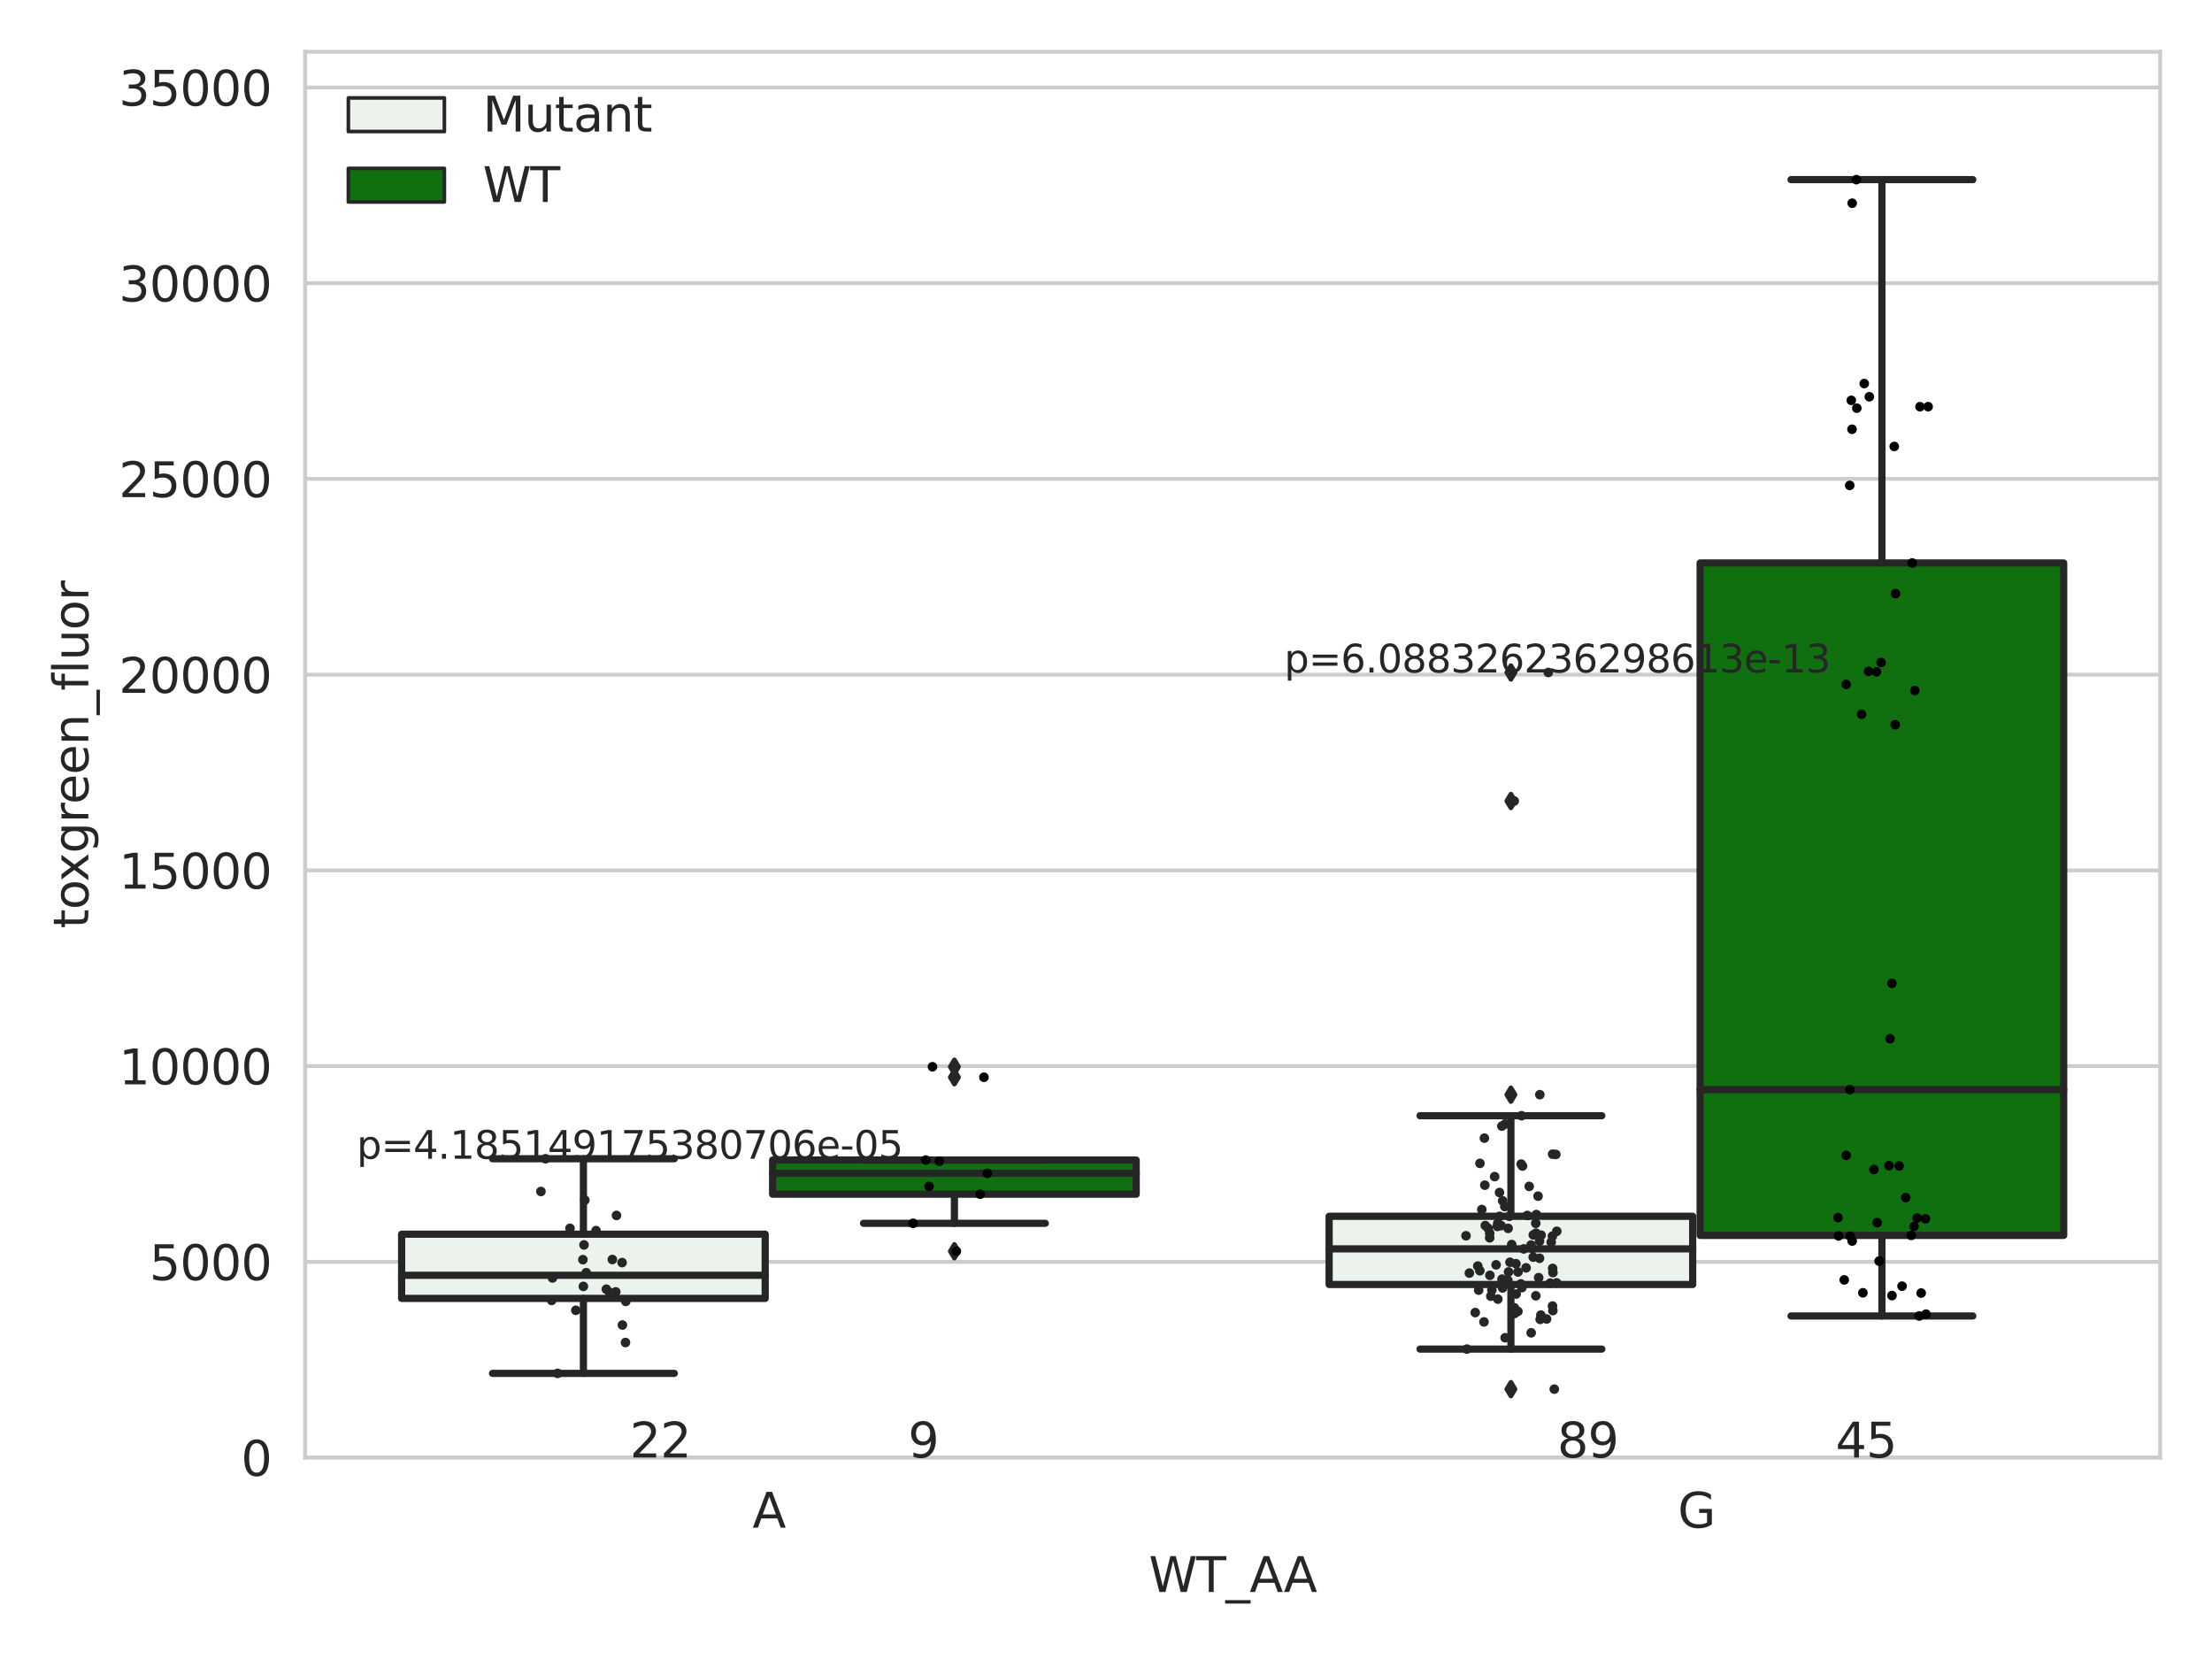 <?xml version="1.0" encoding="utf-8" standalone="no"?>
<!DOCTYPE svg PUBLIC "-//W3C//DTD SVG 1.1//EN"
  "http://www.w3.org/Graphics/SVG/1.1/DTD/svg11.dtd">
<svg xmlns:xlink="http://www.w3.org/1999/xlink" width="460.8pt" height="345.6pt" viewBox="0 0 460.8 345.6" xmlns="http://www.w3.org/2000/svg" version="1.1">
 <defs>
  <style type="text/css">*{stroke-linejoin: round; stroke-linecap: butt}</style>
 </defs>
 <g id="figure_1">
  <g id="patch_1">
   <path d="M 0 345.6 
L 460.8 345.6 
L 460.8 0 
L 0 0 
z
" style="fill: #ffffff"/>
  </g>
  <g id="axes_1">
   <g id="patch_2">
    <path d="M 63.571 303.64 
L 450 303.64 
L 450 10.8 
L 63.571 10.8 
z
" style="fill: #ffffff"/>
   </g>
   <g id="matplotlib.axis_1">
    <g id="xtick_1">
     <g id="text_1">
      <!-- A -->
      <g style="fill: #262626" transform="translate(156.758 318.238)scale(0.1 -0.1)">
       <defs>
        <path id="DejaVuSans-41" d="M 2188 4044 
L 1331 1722 
L 3047 1722 
L 2188 4044 
z
M 1831 4666 
L 2547 4666 
L 4325 0 
L 3669 0 
L 3244 1197 
L 1141 1197 
L 716 0 
L 50 0 
L 1831 4666 
z
" transform="scale(0.016)"/>
       </defs>
       <use xlink:href="#DejaVuSans-41"/>
      </g>
     </g>
    </g>
    <g id="xtick_2">
     <g id="text_2">
      <!-- G -->
      <g style="fill: #262626" transform="translate(349.519 318.238)scale(0.1 -0.1)">
       <defs>
        <path id="DejaVuSans-47" d="M 3809 666 
L 3809 1919 
L 2778 1919 
L 2778 2438 
L 4434 2438 
L 4434 434 
Q 4069 175 3628 42 
Q 3188 -91 2688 -91 
Q 1594 -91 976 548 
Q 359 1188 359 2328 
Q 359 3472 976 4111 
Q 1594 4750 2688 4750 
Q 3144 4750 3555 4637 
Q 3966 4525 4313 4306 
L 4313 3634 
Q 3963 3931 3569 4081 
Q 3175 4231 2741 4231 
Q 1884 4231 1454 3753 
Q 1025 3275 1025 2328 
Q 1025 1384 1454 906 
Q 1884 428 2741 428 
Q 3075 428 3337 486 
Q 3600 544 3809 666 
z
" transform="scale(0.016)"/>
       </defs>
       <use xlink:href="#DejaVuSans-47"/>
      </g>
     </g>
    </g>
    <g id="text_3">
     <!-- WT_AA -->
     <g style="fill: #262626" transform="translate(239.31 331.638)scale(0.1 -0.1)">
      <defs>
       <path id="DejaVuSans-57" d="M 213 4666 
L 850 4666 
L 1831 722 
L 2809 4666 
L 3519 4666 
L 4500 722 
L 5478 4666 
L 6119 4666 
L 4947 0 
L 4153 0 
L 3169 4050 
L 2175 0 
L 1381 0 
L 213 4666 
z
" transform="scale(0.016)"/>
       <path id="DejaVuSans-54" d="M -19 4666 
L 3928 4666 
L 3928 4134 
L 2272 4134 
L 2272 0 
L 1638 0 
L 1638 4134 
L -19 4134 
L -19 4666 
z
" transform="scale(0.016)"/>
       <path id="DejaVuSans-5f" d="M 3263 -1063 
L 3263 -1509 
L -63 -1509 
L -63 -1063 
L 3263 -1063 
z
" transform="scale(0.016)"/>
      </defs>
      <use xlink:href="#DejaVuSans-57"/>
      <use xlink:href="#DejaVuSans-54" x="98.877"/>
      <use xlink:href="#DejaVuSans-5f" x="159.961"/>
      <use xlink:href="#DejaVuSans-41" x="209.961"/>
      <use xlink:href="#DejaVuSans-41" x="281.119"/>
     </g>
    </g>
   </g>
   <g id="matplotlib.axis_2">
    <g id="ytick_1">
     <g id="line2d_1">
      <path d="M 63.571 303.64 
L 450 303.64 
" clip-path="url(#p45ad3483d6)" style="fill: none; stroke: #cccccc; stroke-width: 0.8; stroke-linecap: round"/>
     </g>
     <g id="text_4">
      <!-- 0 -->
      <g style="fill: #262626" transform="translate(50.209 307.439)scale(0.1 -0.1)">
       <defs>
        <path id="DejaVuSans-30" d="M 2034 4250 
Q 1547 4250 1301 3770 
Q 1056 3291 1056 2328 
Q 1056 1369 1301 889 
Q 1547 409 2034 409 
Q 2525 409 2770 889 
Q 3016 1369 3016 2328 
Q 3016 3291 2770 3770 
Q 2525 4250 2034 4250 
z
M 2034 4750 
Q 2819 4750 3233 4129 
Q 3647 3509 3647 2328 
Q 3647 1150 3233 529 
Q 2819 -91 2034 -91 
Q 1250 -91 836 529 
Q 422 1150 422 2328 
Q 422 3509 836 4129 
Q 1250 4750 2034 4750 
z
" transform="scale(0.016)"/>
       </defs>
       <use xlink:href="#DejaVuSans-30"/>
      </g>
     </g>
    </g>
    <g id="ytick_2">
     <g id="line2d_2">
      <path d="M 63.571 262.865 
L 450 262.865 
" clip-path="url(#p45ad3483d6)" style="fill: none; stroke: #cccccc; stroke-width: 0.8; stroke-linecap: round"/>
     </g>
     <g id="text_5">
      <!-- 5000 -->
      <g style="fill: #262626" transform="translate(31.121 266.664)scale(0.1 -0.1)">
       <defs>
        <path id="DejaVuSans-35" d="M 691 4666 
L 3169 4666 
L 3169 4134 
L 1269 4134 
L 1269 2991 
Q 1406 3038 1543 3061 
Q 1681 3084 1819 3084 
Q 2600 3084 3056 2656 
Q 3513 2228 3513 1497 
Q 3513 744 3044 326 
Q 2575 -91 1722 -91 
Q 1428 -91 1123 -41 
Q 819 9 494 109 
L 494 744 
Q 775 591 1075 516 
Q 1375 441 1709 441 
Q 2250 441 2565 725 
Q 2881 1009 2881 1497 
Q 2881 1984 2565 2268 
Q 2250 2553 1709 2553 
Q 1456 2553 1204 2497 
Q 953 2441 691 2322 
L 691 4666 
z
" transform="scale(0.016)"/>
       </defs>
       <use xlink:href="#DejaVuSans-35"/>
       <use xlink:href="#DejaVuSans-30" x="63.623"/>
       <use xlink:href="#DejaVuSans-30" x="127.246"/>
       <use xlink:href="#DejaVuSans-30" x="190.869"/>
      </g>
     </g>
    </g>
    <g id="ytick_3">
     <g id="line2d_3">
      <path d="M 63.571 222.09 
L 450 222.09 
" clip-path="url(#p45ad3483d6)" style="fill: none; stroke: #cccccc; stroke-width: 0.8; stroke-linecap: round"/>
     </g>
     <g id="text_6">
      <!-- 10000 -->
      <g style="fill: #262626" transform="translate(24.759 225.889)scale(0.1 -0.1)">
       <defs>
        <path id="DejaVuSans-31" d="M 794 531 
L 1825 531 
L 1825 4091 
L 703 3866 
L 703 4441 
L 1819 4666 
L 2450 4666 
L 2450 531 
L 3481 531 
L 3481 0 
L 794 0 
L 794 531 
z
" transform="scale(0.016)"/>
       </defs>
       <use xlink:href="#DejaVuSans-31"/>
       <use xlink:href="#DejaVuSans-30" x="63.623"/>
       <use xlink:href="#DejaVuSans-30" x="127.246"/>
       <use xlink:href="#DejaVuSans-30" x="190.869"/>
       <use xlink:href="#DejaVuSans-30" x="254.492"/>
      </g>
     </g>
    </g>
    <g id="ytick_4">
     <g id="line2d_4">
      <path d="M 63.571 181.315 
L 450 181.315 
" clip-path="url(#p45ad3483d6)" style="fill: none; stroke: #cccccc; stroke-width: 0.8; stroke-linecap: round"/>
     </g>
     <g id="text_7">
      <!-- 15000 -->
      <g style="fill: #262626" transform="translate(24.759 185.114)scale(0.1 -0.1)">
       <use xlink:href="#DejaVuSans-31"/>
       <use xlink:href="#DejaVuSans-35" x="63.623"/>
       <use xlink:href="#DejaVuSans-30" x="127.246"/>
       <use xlink:href="#DejaVuSans-30" x="190.869"/>
       <use xlink:href="#DejaVuSans-30" x="254.492"/>
      </g>
     </g>
    </g>
    <g id="ytick_5">
     <g id="line2d_5">
      <path d="M 63.571 140.539 
L 450 140.539 
" clip-path="url(#p45ad3483d6)" style="fill: none; stroke: #cccccc; stroke-width: 0.8; stroke-linecap: round"/>
     </g>
     <g id="text_8">
      <!-- 20000 -->
      <g style="fill: #262626" transform="translate(24.759 144.339)scale(0.1 -0.1)">
       <defs>
        <path id="DejaVuSans-32" d="M 1228 531 
L 3431 531 
L 3431 0 
L 469 0 
L 469 531 
Q 828 903 1448 1529 
Q 2069 2156 2228 2338 
Q 2531 2678 2651 2914 
Q 2772 3150 2772 3378 
Q 2772 3750 2511 3984 
Q 2250 4219 1831 4219 
Q 1534 4219 1204 4116 
Q 875 4013 500 3803 
L 500 4441 
Q 881 4594 1212 4672 
Q 1544 4750 1819 4750 
Q 2544 4750 2975 4387 
Q 3406 4025 3406 3419 
Q 3406 3131 3298 2873 
Q 3191 2616 2906 2266 
Q 2828 2175 2409 1742 
Q 1991 1309 1228 531 
z
" transform="scale(0.016)"/>
       </defs>
       <use xlink:href="#DejaVuSans-32"/>
       <use xlink:href="#DejaVuSans-30" x="63.623"/>
       <use xlink:href="#DejaVuSans-30" x="127.246"/>
       <use xlink:href="#DejaVuSans-30" x="190.869"/>
       <use xlink:href="#DejaVuSans-30" x="254.492"/>
      </g>
     </g>
    </g>
    <g id="ytick_6">
     <g id="line2d_6">
      <path d="M 63.571 99.764 
L 450 99.764 
" clip-path="url(#p45ad3483d6)" style="fill: none; stroke: #cccccc; stroke-width: 0.8; stroke-linecap: round"/>
     </g>
     <g id="text_9">
      <!-- 25000 -->
      <g style="fill: #262626" transform="translate(24.759 103.564)scale(0.1 -0.1)">
       <use xlink:href="#DejaVuSans-32"/>
       <use xlink:href="#DejaVuSans-35" x="63.623"/>
       <use xlink:href="#DejaVuSans-30" x="127.246"/>
       <use xlink:href="#DejaVuSans-30" x="190.869"/>
       <use xlink:href="#DejaVuSans-30" x="254.492"/>
      </g>
     </g>
    </g>
    <g id="ytick_7">
     <g id="line2d_7">
      <path d="M 63.571 58.989 
L 450 58.989 
" clip-path="url(#p45ad3483d6)" style="fill: none; stroke: #cccccc; stroke-width: 0.8; stroke-linecap: round"/>
     </g>
     <g id="text_10">
      <!-- 30000 -->
      <g style="fill: #262626" transform="translate(24.759 62.788)scale(0.1 -0.1)">
       <defs>
        <path id="DejaVuSans-33" d="M 2597 2516 
Q 3050 2419 3304 2112 
Q 3559 1806 3559 1356 
Q 3559 666 3084 287 
Q 2609 -91 1734 -91 
Q 1441 -91 1130 -33 
Q 819 25 488 141 
L 488 750 
Q 750 597 1062 519 
Q 1375 441 1716 441 
Q 2309 441 2620 675 
Q 2931 909 2931 1356 
Q 2931 1769 2642 2001 
Q 2353 2234 1838 2234 
L 1294 2234 
L 1294 2753 
L 1863 2753 
Q 2328 2753 2575 2939 
Q 2822 3125 2822 3475 
Q 2822 3834 2567 4026 
Q 2313 4219 1838 4219 
Q 1578 4219 1281 4162 
Q 984 4106 628 3988 
L 628 4550 
Q 988 4650 1302 4700 
Q 1616 4750 1894 4750 
Q 2613 4750 3031 4423 
Q 3450 4097 3450 3541 
Q 3450 3153 3228 2886 
Q 3006 2619 2597 2516 
z
" transform="scale(0.016)"/>
       </defs>
       <use xlink:href="#DejaVuSans-33"/>
       <use xlink:href="#DejaVuSans-30" x="63.623"/>
       <use xlink:href="#DejaVuSans-30" x="127.246"/>
       <use xlink:href="#DejaVuSans-30" x="190.869"/>
       <use xlink:href="#DejaVuSans-30" x="254.492"/>
      </g>
     </g>
    </g>
    <g id="ytick_8">
     <g id="line2d_8">
      <path d="M 63.571 18.214 
L 450 18.214 
" clip-path="url(#p45ad3483d6)" style="fill: none; stroke: #cccccc; stroke-width: 0.8; stroke-linecap: round"/>
     </g>
     <g id="text_11">
      <!-- 35000 -->
      <g style="fill: #262626" transform="translate(24.759 22.013)scale(0.1 -0.1)">
       <use xlink:href="#DejaVuSans-33"/>
       <use xlink:href="#DejaVuSans-35" x="63.623"/>
       <use xlink:href="#DejaVuSans-30" x="127.246"/>
       <use xlink:href="#DejaVuSans-30" x="190.869"/>
       <use xlink:href="#DejaVuSans-30" x="254.492"/>
      </g>
     </g>
    </g>
    <g id="text_12">
     <!-- toxgreen_fluor -->
     <g style="fill: #262626" transform="translate(18.401 193.415)rotate(-90)scale(0.1 -0.1)">
      <defs>
       <path id="DejaVuSans-74" d="M 1172 4494 
L 1172 3500 
L 2356 3500 
L 2356 3053 
L 1172 3053 
L 1172 1153 
Q 1172 725 1289 603 
Q 1406 481 1766 481 
L 2356 481 
L 2356 0 
L 1766 0 
Q 1100 0 847 248 
Q 594 497 594 1153 
L 594 3053 
L 172 3053 
L 172 3500 
L 594 3500 
L 594 4494 
L 1172 4494 
z
" transform="scale(0.016)"/>
       <path id="DejaVuSans-6f" d="M 1959 3097 
Q 1497 3097 1228 2736 
Q 959 2375 959 1747 
Q 959 1119 1226 758 
Q 1494 397 1959 397 
Q 2419 397 2687 759 
Q 2956 1122 2956 1747 
Q 2956 2369 2687 2733 
Q 2419 3097 1959 3097 
z
M 1959 3584 
Q 2709 3584 3137 3096 
Q 3566 2609 3566 1747 
Q 3566 888 3137 398 
Q 2709 -91 1959 -91 
Q 1206 -91 779 398 
Q 353 888 353 1747 
Q 353 2609 779 3096 
Q 1206 3584 1959 3584 
z
" transform="scale(0.016)"/>
       <path id="DejaVuSans-78" d="M 3513 3500 
L 2247 1797 
L 3578 0 
L 2900 0 
L 1881 1375 
L 863 0 
L 184 0 
L 1544 1831 
L 300 3500 
L 978 3500 
L 1906 2253 
L 2834 3500 
L 3513 3500 
z
" transform="scale(0.016)"/>
       <path id="DejaVuSans-67" d="M 2906 1791 
Q 2906 2416 2648 2759 
Q 2391 3103 1925 3103 
Q 1463 3103 1205 2759 
Q 947 2416 947 1791 
Q 947 1169 1205 825 
Q 1463 481 1925 481 
Q 2391 481 2648 825 
Q 2906 1169 2906 1791 
z
M 3481 434 
Q 3481 -459 3084 -895 
Q 2688 -1331 1869 -1331 
Q 1566 -1331 1297 -1286 
Q 1028 -1241 775 -1147 
L 775 -588 
Q 1028 -725 1275 -790 
Q 1522 -856 1778 -856 
Q 2344 -856 2625 -561 
Q 2906 -266 2906 331 
L 2906 616 
Q 2728 306 2450 153 
Q 2172 0 1784 0 
Q 1141 0 747 490 
Q 353 981 353 1791 
Q 353 2603 747 3093 
Q 1141 3584 1784 3584 
Q 2172 3584 2450 3431 
Q 2728 3278 2906 2969 
L 2906 3500 
L 3481 3500 
L 3481 434 
z
" transform="scale(0.016)"/>
       <path id="DejaVuSans-72" d="M 2631 2963 
Q 2534 3019 2420 3045 
Q 2306 3072 2169 3072 
Q 1681 3072 1420 2755 
Q 1159 2438 1159 1844 
L 1159 0 
L 581 0 
L 581 3500 
L 1159 3500 
L 1159 2956 
Q 1341 3275 1631 3429 
Q 1922 3584 2338 3584 
Q 2397 3584 2469 3576 
Q 2541 3569 2628 3553 
L 2631 2963 
z
" transform="scale(0.016)"/>
       <path id="DejaVuSans-65" d="M 3597 1894 
L 3597 1613 
L 953 1613 
Q 991 1019 1311 708 
Q 1631 397 2203 397 
Q 2534 397 2845 478 
Q 3156 559 3463 722 
L 3463 178 
Q 3153 47 2828 -22 
Q 2503 -91 2169 -91 
Q 1331 -91 842 396 
Q 353 884 353 1716 
Q 353 2575 817 3079 
Q 1281 3584 2069 3584 
Q 2775 3584 3186 3129 
Q 3597 2675 3597 1894 
z
M 3022 2063 
Q 3016 2534 2758 2815 
Q 2500 3097 2075 3097 
Q 1594 3097 1305 2825 
Q 1016 2553 972 2059 
L 3022 2063 
z
" transform="scale(0.016)"/>
       <path id="DejaVuSans-6e" d="M 3513 2113 
L 3513 0 
L 2938 0 
L 2938 2094 
Q 2938 2591 2744 2837 
Q 2550 3084 2163 3084 
Q 1697 3084 1428 2787 
Q 1159 2491 1159 1978 
L 1159 0 
L 581 0 
L 581 3500 
L 1159 3500 
L 1159 2956 
Q 1366 3272 1645 3428 
Q 1925 3584 2291 3584 
Q 2894 3584 3203 3211 
Q 3513 2838 3513 2113 
z
" transform="scale(0.016)"/>
       <path id="DejaVuSans-66" d="M 2375 4863 
L 2375 4384 
L 1825 4384 
Q 1516 4384 1395 4259 
Q 1275 4134 1275 3809 
L 1275 3500 
L 2222 3500 
L 2222 3053 
L 1275 3053 
L 1275 0 
L 697 0 
L 697 3053 
L 147 3053 
L 147 3500 
L 697 3500 
L 697 3744 
Q 697 4328 969 4595 
Q 1241 4863 1831 4863 
L 2375 4863 
z
" transform="scale(0.016)"/>
       <path id="DejaVuSans-6c" d="M 603 4863 
L 1178 4863 
L 1178 0 
L 603 0 
L 603 4863 
z
" transform="scale(0.016)"/>
       <path id="DejaVuSans-75" d="M 544 1381 
L 544 3500 
L 1119 3500 
L 1119 1403 
Q 1119 906 1312 657 
Q 1506 409 1894 409 
Q 2359 409 2629 706 
Q 2900 1003 2900 1516 
L 2900 3500 
L 3475 3500 
L 3475 0 
L 2900 0 
L 2900 538 
Q 2691 219 2414 64 
Q 2138 -91 1772 -91 
Q 1169 -91 856 284 
Q 544 659 544 1381 
z
M 1991 3584 
L 1991 3584 
z
" transform="scale(0.016)"/>
      </defs>
      <use xlink:href="#DejaVuSans-74"/>
      <use xlink:href="#DejaVuSans-6f" x="39.209"/>
      <use xlink:href="#DejaVuSans-78" x="97.266"/>
      <use xlink:href="#DejaVuSans-67" x="156.445"/>
      <use xlink:href="#DejaVuSans-72" x="219.922"/>
      <use xlink:href="#DejaVuSans-65" x="258.785"/>
      <use xlink:href="#DejaVuSans-65" x="320.309"/>
      <use xlink:href="#DejaVuSans-6e" x="381.832"/>
      <use xlink:href="#DejaVuSans-5f" x="445.211"/>
      <use xlink:href="#DejaVuSans-66" x="495.211"/>
      <use xlink:href="#DejaVuSans-6c" x="530.416"/>
      <use xlink:href="#DejaVuSans-75" x="558.199"/>
      <use xlink:href="#DejaVuSans-6f" x="621.578"/>
      <use xlink:href="#DejaVuSans-72" x="682.76"/>
     </g>
    </g>
   </g>
   <g id="patch_3">
    <path d="M 83.666 270.483 
L 159.406 270.483 
L 159.406 257.104 
L 83.666 257.104 
L 83.666 270.483 
z
" clip-path="url(#p45ad3483d6)" style="fill: #ecf2ec; stroke: #262626; stroke-width: 1.5; stroke-linejoin: miter"/>
   </g>
   <g id="patch_4">
    <path d="M 160.951 248.776 
L 236.691 248.776 
L 236.691 241.661 
L 160.951 241.661 
L 160.951 248.776 
z
" clip-path="url(#p45ad3483d6)" style="fill: #107010; stroke: #262626; stroke-width: 1.5; stroke-linejoin: miter"/>
   </g>
   <g id="patch_5">
    <path d="M 276.88 267.587 
L 352.62 267.587 
L 352.62 253.372 
L 276.88 253.372 
L 276.88 267.587 
z
" clip-path="url(#p45ad3483d6)" style="fill: #ecf2ec; stroke: #262626; stroke-width: 1.5; stroke-linejoin: miter"/>
   </g>
   <g id="patch_6">
    <path d="M 354.166 257.357 
L 429.906 257.357 
L 429.906 117.279 
L 354.166 117.279 
L 354.166 257.357 
z
" clip-path="url(#p45ad3483d6)" style="fill: #107010; stroke: #262626; stroke-width: 1.5; stroke-linejoin: miter"/>
   </g>
   <g id="patch_7">
    <path d="M 160.178 303.64 
L 160.178 303.64 
L 160.178 303.64 
L 160.178 303.64 
z
" clip-path="url(#p45ad3483d6)" style="fill: #ecf2ec; stroke: #262626; stroke-width: 0.75; stroke-linejoin: miter"/>
   </g>
   <g id="patch_8">
    <path d="M 160.178 303.64 
L 160.178 303.64 
L 160.178 303.64 
L 160.178 303.64 
z
" clip-path="url(#p45ad3483d6)" style="fill: #107010; stroke: #262626; stroke-width: 0.75; stroke-linejoin: miter"/>
   </g>
   <g id="PathCollection_1"/>
   <g id="PathCollection_2"/>
   <g id="line2d_9">
    <path d="M 121.536 270.483 
L 121.536 286.1 
" clip-path="url(#p45ad3483d6)" style="fill: none; stroke: #262626; stroke-width: 1.5; stroke-linecap: round"/>
   </g>
   <g id="line2d_10">
    <path d="M 121.536 257.104 
L 121.536 241.388 
" clip-path="url(#p45ad3483d6)" style="fill: none; stroke: #262626; stroke-width: 1.5; stroke-linecap: round"/>
   </g>
   <g id="line2d_11">
    <path d="M 102.601 286.1 
L 140.471 286.1 
" clip-path="url(#p45ad3483d6)" style="fill: none; stroke: #262626; stroke-width: 1.5; stroke-linecap: round"/>
   </g>
   <g id="line2d_12">
    <path d="M 102.601 241.388 
L 140.471 241.388 
" clip-path="url(#p45ad3483d6)" style="fill: none; stroke: #262626; stroke-width: 1.5; stroke-linecap: round"/>
   </g>
   <g id="line2d_13"/>
   <g id="line2d_14">
    <path d="M 198.821 248.776 
L 198.821 254.837 
" clip-path="url(#p45ad3483d6)" style="fill: none; stroke: #262626; stroke-width: 1.5; stroke-linecap: round"/>
   </g>
   <g id="line2d_15">
    <path d="M 198.821 241.661 
L 198.821 241.661 
" clip-path="url(#p45ad3483d6)" style="fill: none; stroke: #262626; stroke-width: 1.5; stroke-linecap: round"/>
   </g>
   <g id="line2d_16">
    <path d="M 179.886 254.837 
L 217.756 254.837 
" clip-path="url(#p45ad3483d6)" style="fill: none; stroke: #262626; stroke-width: 1.5; stroke-linecap: round"/>
   </g>
   <g id="line2d_17">
    <path d="M 179.886 241.661 
L 217.756 241.661 
" clip-path="url(#p45ad3483d6)" style="fill: none; stroke: #262626; stroke-width: 1.5; stroke-linecap: round"/>
   </g>
   <g id="line2d_18">
    <defs>
     <path id="m63345a7f61" d="M -0 1.414 
L 0.849 0 
L 0 -1.414 
L -0.849 -0 
z
" style="stroke: #262626; stroke-linejoin: miter"/>
    </defs>
    <g clip-path="url(#p45ad3483d6)">
     <use xlink:href="#m63345a7f61" x="198.821" y="260.661" style="fill: #262626; stroke: #262626; stroke-linejoin: miter"/>
     <use xlink:href="#m63345a7f61" x="198.821" y="224.408" style="fill: #262626; stroke: #262626; stroke-linejoin: miter"/>
     <use xlink:href="#m63345a7f61" x="198.821" y="222.226" style="fill: #262626; stroke: #262626; stroke-linejoin: miter"/>
    </g>
   </g>
   <g id="line2d_19">
    <path d="M 314.75 267.587 
L 314.75 281.039 
" clip-path="url(#p45ad3483d6)" style="fill: none; stroke: #262626; stroke-width: 1.5; stroke-linecap: round"/>
   </g>
   <g id="line2d_20">
    <path d="M 314.75 253.372 
L 314.75 232.428 
" clip-path="url(#p45ad3483d6)" style="fill: none; stroke: #262626; stroke-width: 1.5; stroke-linecap: round"/>
   </g>
   <g id="line2d_21">
    <path d="M 295.815 281.039 
L 333.685 281.039 
" clip-path="url(#p45ad3483d6)" style="fill: none; stroke: #262626; stroke-width: 1.5; stroke-linecap: round"/>
   </g>
   <g id="line2d_22">
    <path d="M 295.815 232.428 
L 333.685 232.428 
" clip-path="url(#p45ad3483d6)" style="fill: none; stroke: #262626; stroke-width: 1.5; stroke-linecap: round"/>
   </g>
   <g id="line2d_23">
    <g clip-path="url(#p45ad3483d6)">
     <use xlink:href="#m63345a7f61" x="314.75" y="289.383" style="fill: #262626; stroke: #262626; stroke-linejoin: miter"/>
     <use xlink:href="#m63345a7f61" x="314.75" y="166.862" style="fill: #262626; stroke: #262626; stroke-linejoin: miter"/>
     <use xlink:href="#m63345a7f61" x="314.75" y="228.042" style="fill: #262626; stroke: #262626; stroke-linejoin: miter"/>
     <use xlink:href="#m63345a7f61" x="314.75" y="140.09" style="fill: #262626; stroke: #262626; stroke-linejoin: miter"/>
    </g>
   </g>
   <g id="line2d_24">
    <path d="M 392.036 257.357 
L 392.036 274.141 
" clip-path="url(#p45ad3483d6)" style="fill: none; stroke: #262626; stroke-width: 1.5; stroke-linecap: round"/>
   </g>
   <g id="line2d_25">
    <path d="M 392.036 117.279 
L 392.036 37.422 
" clip-path="url(#p45ad3483d6)" style="fill: none; stroke: #262626; stroke-width: 1.5; stroke-linecap: round"/>
   </g>
   <g id="line2d_26">
    <path d="M 373.101 274.141 
L 410.971 274.141 
" clip-path="url(#p45ad3483d6)" style="fill: none; stroke: #262626; stroke-width: 1.5; stroke-linecap: round"/>
   </g>
   <g id="line2d_27">
    <path d="M 373.101 37.422 
L 410.971 37.422 
" clip-path="url(#p45ad3483d6)" style="fill: none; stroke: #262626; stroke-width: 1.5; stroke-linecap: round"/>
   </g>
   <g id="line2d_28"/>
   <g id="line2d_29">
    <path d="M 83.666 265.669 
L 159.406 265.669 
" clip-path="url(#p45ad3483d6)" style="fill: none; stroke: #262626; stroke-width: 1.5; stroke-linecap: round"/>
   </g>
   <g id="line2d_30">
    <path d="M 160.951 244.435 
L 236.691 244.435 
" clip-path="url(#p45ad3483d6)" style="fill: none; stroke: #262626; stroke-width: 1.5; stroke-linecap: round"/>
   </g>
   <g id="line2d_31">
    <path d="M 276.88 260.163 
L 352.62 260.163 
" clip-path="url(#p45ad3483d6)" style="fill: none; stroke: #262626; stroke-width: 1.5; stroke-linecap: round"/>
   </g>
   <g id="line2d_32">
    <path d="M 354.166 226.994 
L 429.906 226.994 
" clip-path="url(#p45ad3483d6)" style="fill: none; stroke: #262626; stroke-width: 1.5; stroke-linecap: round"/>
   </g>
   <g id="patch_9">
    <path d="M 63.571 303.64 
L 63.571 10.8 
" style="fill: none; stroke: #cccccc; stroke-width: 0.8; stroke-linejoin: miter; stroke-linecap: square"/>
   </g>
   <g id="patch_10">
    <path d="M 450 303.64 
L 450 10.8 
" style="fill: none; stroke: #cccccc; stroke-width: 0.8; stroke-linejoin: miter; stroke-linecap: square"/>
   </g>
   <g id="patch_11">
    <path d="M 63.571 303.64 
L 450 303.64 
" style="fill: none; stroke: #cccccc; stroke-width: 0.8; stroke-linejoin: miter; stroke-linecap: square"/>
   </g>
   <g id="patch_12">
    <path d="M 63.571 10.8 
L 450 10.8 
" style="fill: none; stroke: #cccccc; stroke-width: 0.8; stroke-linejoin: miter; stroke-linecap: square"/>
   </g>
   <g id="PathCollection_3">
    <defs>
     <path id="C0_0_30c2ab960d" d="M 0 1 
C 0.265 1 0.52 0.895 0.707 0.707 
C 0.895 0.52 1 0.265 1 -0 
C 1 -0.265 0.895 -0.52 0.707 -0.707 
C 0.52 -0.895 0.265 -1 0 -1 
C -0.265 -1 -0.52 -0.895 -0.707 -0.707 
C -0.895 -0.52 -1 -0.265 -1 0 
C -1 0.265 -0.895 0.52 -0.707 0.707 
C -0.52 0.895 -0.265 1 0 1 
z
"/>
    </defs>
    <g clip-path="url(#p45ad3483d6)">
     <use xlink:href="#C0_0_30c2ab960d" x="128.426" y="253.195" style="fill: #262626"/>
    </g>
    <g clip-path="url(#p45ad3483d6)">
     <use xlink:href="#C0_0_30c2ab960d" x="118.741" y="255.884" style="fill: #262626"/>
    </g>
    <g clip-path="url(#p45ad3483d6)">
     <use xlink:href="#C0_0_30c2ab960d" x="115.098" y="266.217" style="fill: #262626"/>
    </g>
    <g clip-path="url(#p45ad3483d6)">
     <use xlink:href="#C0_0_30c2ab960d" x="126.31" y="268.565" style="fill: #262626"/>
    </g>
    <g clip-path="url(#p45ad3483d6)">
     <use xlink:href="#C0_0_30c2ab960d" x="116.16" y="286.1" style="fill: #262626"/>
    </g>
    <g clip-path="url(#p45ad3483d6)">
     <use xlink:href="#C0_0_30c2ab960d" x="122.128" y="265.121" style="fill: #262626"/>
    </g>
    <g clip-path="url(#p45ad3483d6)">
     <use xlink:href="#C0_0_30c2ab960d" x="129.592" y="263.024" style="fill: #262626"/>
    </g>
    <g clip-path="url(#p45ad3483d6)">
     <use xlink:href="#C0_0_30c2ab960d" x="121.661" y="259.34" style="fill: #262626"/>
    </g>
    <g clip-path="url(#p45ad3483d6)">
     <use xlink:href="#C0_0_30c2ab960d" x="121.528" y="267.982" style="fill: #262626"/>
    </g>
    <g clip-path="url(#p45ad3483d6)">
     <use xlink:href="#C0_0_30c2ab960d" x="112.683" y="248.206" style="fill: #262626"/>
    </g>
    <g clip-path="url(#p45ad3483d6)">
     <use xlink:href="#C0_0_30c2ab960d" x="113.654" y="241.388" style="fill: #262626"/>
    </g>
    <g clip-path="url(#p45ad3483d6)">
     <use xlink:href="#C0_0_30c2ab960d" x="130.362" y="271.105" style="fill: #262626"/>
    </g>
    <g clip-path="url(#p45ad3483d6)">
     <use xlink:href="#C0_0_30c2ab960d" x="121.427" y="262.412" style="fill: #262626"/>
    </g>
    <g clip-path="url(#p45ad3483d6)">
     <use xlink:href="#C0_0_30c2ab960d" x="124.164" y="256.358" style="fill: #262626"/>
    </g>
    <g clip-path="url(#p45ad3483d6)">
     <use xlink:href="#C0_0_30c2ab960d" x="129.66" y="276.029" style="fill: #262626"/>
    </g>
    <g clip-path="url(#p45ad3483d6)">
     <use xlink:href="#C0_0_30c2ab960d" x="130.298" y="279.671" style="fill: #262626"/>
    </g>
    <g clip-path="url(#p45ad3483d6)">
     <use xlink:href="#C0_0_30c2ab960d" x="127.567" y="262.381" style="fill: #262626"/>
    </g>
    <g clip-path="url(#p45ad3483d6)">
     <use xlink:href="#C0_0_30c2ab960d" x="114.911" y="270.903" style="fill: #262626"/>
    </g>
    <g clip-path="url(#p45ad3483d6)">
     <use xlink:href="#C0_0_30c2ab960d" x="121.838" y="250.009" style="fill: #262626"/>
    </g>
    <g clip-path="url(#p45ad3483d6)">
     <use xlink:href="#C0_0_30c2ab960d" x="128.276" y="269.124" style="fill: #262626"/>
    </g>
    <g clip-path="url(#p45ad3483d6)">
     <use xlink:href="#C0_0_30c2ab960d" x="126.98" y="269.223" style="fill: #262626"/>
    </g>
    <g clip-path="url(#p45ad3483d6)">
     <use xlink:href="#C0_0_30c2ab960d" x="119.955" y="272.958" style="fill: #262626"/>
    </g>
   </g>
   <g id="PathCollection_4">
    <defs>
     <path id="C1_0_87026e6c86" d="M 0 1 
C 0.265 1 0.52 0.895 0.707 0.707 
C 0.895 0.52 1 0.265 1 -0 
C 1 -0.265 0.895 -0.52 0.707 -0.707 
C 0.52 -0.895 0.265 -1 0 -1 
C -0.265 -1 -0.52 -0.895 -0.707 -0.707 
C -0.895 -0.52 -1 -0.265 -1 0 
C -1 0.265 -0.895 0.52 -0.707 0.707 
C -0.52 0.895 -0.265 1 0 1 
z
"/>
    </defs>
    <g clip-path="url(#p45ad3483d6)">
     <use xlink:href="#C1_0_87026e6c86" x="205.681" y="244.435"/>
    </g>
    <g clip-path="url(#p45ad3483d6)">
     <use xlink:href="#C1_0_87026e6c86" x="199.23" y="260.661"/>
    </g>
    <g clip-path="url(#p45ad3483d6)">
     <use xlink:href="#C1_0_87026e6c86" x="193.537" y="247.154"/>
    </g>
    <g clip-path="url(#p45ad3483d6)">
     <use xlink:href="#C1_0_87026e6c86" x="195.685" y="241.93"/>
    </g>
    <g clip-path="url(#p45ad3483d6)">
     <use xlink:href="#C1_0_87026e6c86" x="204.972" y="224.408"/>
    </g>
    <g clip-path="url(#p45ad3483d6)">
     <use xlink:href="#C1_0_87026e6c86" x="192.855" y="241.661"/>
    </g>
    <g clip-path="url(#p45ad3483d6)">
     <use xlink:href="#C1_0_87026e6c86" x="190.218" y="254.837"/>
    </g>
    <g clip-path="url(#p45ad3483d6)">
     <use xlink:href="#C1_0_87026e6c86" x="204.191" y="248.776"/>
    </g>
    <g clip-path="url(#p45ad3483d6)">
     <use xlink:href="#C1_0_87026e6c86" x="194.25" y="222.226"/>
    </g>
   </g>
   <g id="PathCollection_5">
    <defs>
     <path id="C2_0_1fec414eff" d="M 0 1 
C 0.265 1 0.52 0.895 0.707 0.707 
C 0.895 0.52 1 0.265 1 -0 
C 1 -0.265 0.895 -0.52 0.707 -0.707 
C 0.52 -0.895 0.265 -1 0 -1 
C -0.265 -1 -0.52 -0.895 -0.707 -0.707 
C -0.895 -0.52 -1 -0.265 -1 0 
C -1 0.265 -0.895 0.52 -0.707 0.707 
C -0.52 0.895 -0.265 1 0 1 
z
"/>
    </defs>
    <g clip-path="url(#p45ad3483d6)">
     <use xlink:href="#C2_0_1fec414eff" x="310.371" y="265.677" style="fill: #262626"/>
    </g>
    <g clip-path="url(#p45ad3483d6)">
     <use xlink:href="#C2_0_1fec414eff" x="324.112" y="240.494" style="fill: #262626"/>
    </g>
    <g clip-path="url(#p45ad3483d6)">
     <use xlink:href="#C2_0_1fec414eff" x="308.028" y="268.76" style="fill: #262626"/>
    </g>
    <g clip-path="url(#p45ad3483d6)">
     <use xlink:href="#C2_0_1fec414eff" x="318.56" y="247.147" style="fill: #262626"/>
    </g>
    <g clip-path="url(#p45ad3483d6)">
     <use xlink:href="#C2_0_1fec414eff" x="315.445" y="166.862" style="fill: #262626"/>
    </g>
    <g clip-path="url(#p45ad3483d6)">
     <use xlink:href="#C2_0_1fec414eff" x="312.901" y="266.468" style="fill: #262626"/>
    </g>
    <g clip-path="url(#p45ad3483d6)">
     <use xlink:href="#C2_0_1fec414eff" x="314.171" y="255.894" style="fill: #262626"/>
    </g>
    <g clip-path="url(#p45ad3483d6)">
     <use xlink:href="#C2_0_1fec414eff" x="313.477" y="251.346" style="fill: #262626"/>
    </g>
    <g clip-path="url(#p45ad3483d6)">
     <use xlink:href="#C2_0_1fec414eff" x="320.052" y="253.018" style="fill: #262626"/>
    </g>
    <g clip-path="url(#p45ad3483d6)">
     <use xlink:href="#C2_0_1fec414eff" x="323.444" y="264.231" style="fill: #262626"/>
    </g>
    <g clip-path="url(#p45ad3483d6)">
     <use xlink:href="#C2_0_1fec414eff" x="320.403" y="249.179" style="fill: #262626"/>
    </g>
    <g clip-path="url(#p45ad3483d6)">
     <use xlink:href="#C2_0_1fec414eff" x="322.187" y="274.769" style="fill: #262626"/>
    </g>
    <g clip-path="url(#p45ad3483d6)">
     <use xlink:href="#C2_0_1fec414eff" x="310.328" y="257.86" style="fill: #262626"/>
    </g>
    <g clip-path="url(#p45ad3483d6)">
     <use xlink:href="#C2_0_1fec414eff" x="310.016" y="255.876" style="fill: #262626"/>
    </g>
    <g clip-path="url(#p45ad3483d6)">
     <use xlink:href="#C2_0_1fec414eff" x="308.302" y="242.35" style="fill: #262626"/>
    </g>
    <g clip-path="url(#p45ad3483d6)">
     <use xlink:href="#C2_0_1fec414eff" x="310.566" y="270.021" style="fill: #262626"/>
    </g>
    <g clip-path="url(#p45ad3483d6)">
     <use xlink:href="#C2_0_1fec414eff" x="320.714" y="262.124" style="fill: #262626"/>
    </g>
    <g clip-path="url(#p45ad3483d6)">
     <use xlink:href="#C2_0_1fec414eff" x="310.786" y="268.74" style="fill: #262626"/>
    </g>
    <g clip-path="url(#p45ad3483d6)">
     <use xlink:href="#C2_0_1fec414eff" x="319.416" y="257.248" style="fill: #262626"/>
    </g>
    <g clip-path="url(#p45ad3483d6)">
     <use xlink:href="#C2_0_1fec414eff" x="323.142" y="258.767" style="fill: #262626"/>
    </g>
    <g clip-path="url(#p45ad3483d6)">
     <use xlink:href="#C2_0_1fec414eff" x="311.366" y="245.109" style="fill: #262626"/>
    </g>
    <g clip-path="url(#p45ad3483d6)">
     <use xlink:href="#C2_0_1fec414eff" x="320.778" y="228.042" style="fill: #262626"/>
    </g>
    <g clip-path="url(#p45ad3483d6)">
     <use xlink:href="#C2_0_1fec414eff" x="307.32" y="273.432" style="fill: #262626"/>
    </g>
    <g clip-path="url(#p45ad3483d6)">
     <use xlink:href="#C2_0_1fec414eff" x="307.85" y="263.745" style="fill: #262626"/>
    </g>
    <g clip-path="url(#p45ad3483d6)">
     <use xlink:href="#C2_0_1fec414eff" x="321.043" y="257.305" style="fill: #262626"/>
    </g>
    <g clip-path="url(#p45ad3483d6)">
     <use xlink:href="#C2_0_1fec414eff" x="320.987" y="273.959" style="fill: #262626"/>
    </g>
    <g clip-path="url(#p45ad3483d6)">
     <use xlink:href="#C2_0_1fec414eff" x="324.305" y="256.5" style="fill: #262626"/>
    </g>
    <g clip-path="url(#p45ad3483d6)">
     <use xlink:href="#C2_0_1fec414eff" x="317.434" y="260.163" style="fill: #262626"/>
    </g>
    <g clip-path="url(#p45ad3483d6)">
     <use xlink:href="#C2_0_1fec414eff" x="319.396" y="261.885" style="fill: #262626"/>
    </g>
    <g clip-path="url(#p45ad3483d6)">
     <use xlink:href="#C2_0_1fec414eff" x="323.783" y="289.383" style="fill: #262626"/>
    </g>
    <g clip-path="url(#p45ad3483d6)">
     <use xlink:href="#C2_0_1fec414eff" x="313.031" y="250.15" style="fill: #262626"/>
    </g>
    <g clip-path="url(#p45ad3483d6)">
     <use xlink:href="#C2_0_1fec414eff" x="309.317" y="246.893" style="fill: #262626"/>
    </g>
    <g clip-path="url(#p45ad3483d6)">
     <use xlink:href="#C2_0_1fec414eff" x="320.713" y="258.562" style="fill: #262626"/>
    </g>
    <g clip-path="url(#p45ad3483d6)">
     <use xlink:href="#C2_0_1fec414eff" x="318.973" y="277.65" style="fill: #262626"/>
    </g>
    <g clip-path="url(#p45ad3483d6)">
     <use xlink:href="#C2_0_1fec414eff" x="319.982" y="256.887" style="fill: #262626"/>
    </g>
    <g clip-path="url(#p45ad3483d6)">
     <use xlink:href="#C2_0_1fec414eff" x="320.848" y="274.853" style="fill: #262626"/>
    </g>
    <g clip-path="url(#p45ad3483d6)">
     <use xlink:href="#C2_0_1fec414eff" x="305.397" y="257.435" style="fill: #262626"/>
    </g>
    <g clip-path="url(#p45ad3483d6)">
     <use xlink:href="#C2_0_1fec414eff" x="319.236" y="260.098" style="fill: #262626"/>
    </g>
    <g clip-path="url(#p45ad3483d6)">
     <use xlink:href="#C2_0_1fec414eff" x="314.112" y="266.705" style="fill: #262626"/>
    </g>
    <g clip-path="url(#p45ad3483d6)">
     <use xlink:href="#C2_0_1fec414eff" x="308.688" y="251.967" style="fill: #262626"/>
    </g>
    <g clip-path="url(#p45ad3483d6)">
     <use xlink:href="#C2_0_1fec414eff" x="313.014" y="268.304" style="fill: #262626"/>
    </g>
    <g clip-path="url(#p45ad3483d6)">
     <use xlink:href="#C2_0_1fec414eff" x="319.942" y="269.933" style="fill: #262626"/>
    </g>
    <g clip-path="url(#p45ad3483d6)">
     <use xlink:href="#C2_0_1fec414eff" x="316.893" y="242.499" style="fill: #262626"/>
    </g>
    <g clip-path="url(#p45ad3483d6)">
     <use xlink:href="#C2_0_1fec414eff" x="306.099" y="265.206" style="fill: #262626"/>
    </g>
    <g clip-path="url(#p45ad3483d6)">
     <use xlink:href="#C2_0_1fec414eff" x="312.866" y="234.593" style="fill: #262626"/>
    </g>
    <g clip-path="url(#p45ad3483d6)">
     <use xlink:href="#C2_0_1fec414eff" x="311.663" y="263.488" style="fill: #262626"/>
    </g>
    <g clip-path="url(#p45ad3483d6)">
     <use xlink:href="#C2_0_1fec414eff" x="316.206" y="273.187" style="fill: #262626"/>
    </g>
    <g clip-path="url(#p45ad3483d6)">
     <use xlink:href="#C2_0_1fec414eff" x="320.533" y="266.155" style="fill: #262626"/>
    </g>
    <g clip-path="url(#p45ad3483d6)">
     <use xlink:href="#C2_0_1fec414eff" x="314.259" y="264.968" style="fill: #262626"/>
    </g>
    <g clip-path="url(#p45ad3483d6)">
     <use xlink:href="#C2_0_1fec414eff" x="318.951" y="259.364" style="fill: #262626"/>
    </g>
    <g clip-path="url(#p45ad3483d6)">
     <use xlink:href="#C2_0_1fec414eff" x="315.801" y="263.253" style="fill: #262626"/>
    </g>
    <g clip-path="url(#p45ad3483d6)">
     <use xlink:href="#C2_0_1fec414eff" x="309.137" y="275.38" style="fill: #262626"/>
    </g>
    <g clip-path="url(#p45ad3483d6)">
     <use xlink:href="#C2_0_1fec414eff" x="318.177" y="253.2" style="fill: #262626"/>
    </g>
    <g clip-path="url(#p45ad3483d6)">
     <use xlink:href="#C2_0_1fec414eff" x="319.93" y="254.84" style="fill: #262626"/>
    </g>
    <g clip-path="url(#p45ad3483d6)">
     <use xlink:href="#C2_0_1fec414eff" x="315.473" y="272.437" style="fill: #262626"/>
    </g>
    <g clip-path="url(#p45ad3483d6)">
     <use xlink:href="#C2_0_1fec414eff" x="315.521" y="273.623" style="fill: #262626"/>
    </g>
    <g clip-path="url(#p45ad3483d6)">
     <use xlink:href="#C2_0_1fec414eff" x="316.97" y="232.428" style="fill: #262626"/>
    </g>
    <g clip-path="url(#p45ad3483d6)">
     <use xlink:href="#C2_0_1fec414eff" x="314.917" y="259.261" style="fill: #262626"/>
    </g>
    <g clip-path="url(#p45ad3483d6)">
     <use xlink:href="#C2_0_1fec414eff" x="317.905" y="264.115" style="fill: #262626"/>
    </g>
    <g clip-path="url(#p45ad3483d6)">
     <use xlink:href="#C2_0_1fec414eff" x="309.226" y="237.097" style="fill: #262626"/>
    </g>
    <g clip-path="url(#p45ad3483d6)">
     <use xlink:href="#C2_0_1fec414eff" x="324.271" y="267.246" style="fill: #262626"/>
    </g>
    <g clip-path="url(#p45ad3483d6)">
     <use xlink:href="#C2_0_1fec414eff" x="317.163" y="242.909" style="fill: #262626"/>
    </g>
    <g clip-path="url(#p45ad3483d6)">
     <use xlink:href="#C2_0_1fec414eff" x="323.44" y="240.434" style="fill: #262626"/>
    </g>
    <g clip-path="url(#p45ad3483d6)">
     <use xlink:href="#C2_0_1fec414eff" x="312.371" y="248.419" style="fill: #262626"/>
    </g>
    <g clip-path="url(#p45ad3483d6)">
     <use xlink:href="#C2_0_1fec414eff" x="322.542" y="140.09" style="fill: #262626"/>
    </g>
    <g clip-path="url(#p45ad3483d6)">
     <use xlink:href="#C2_0_1fec414eff" x="313.546" y="278.681" style="fill: #262626"/>
    </g>
    <g clip-path="url(#p45ad3483d6)">
     <use xlink:href="#C2_0_1fec414eff" x="311.924" y="255.491" style="fill: #262626"/>
    </g>
    <g clip-path="url(#p45ad3483d6)">
     <use xlink:href="#C2_0_1fec414eff" x="322.93" y="267.296" style="fill: #262626"/>
    </g>
    <g clip-path="url(#p45ad3483d6)">
     <use xlink:href="#C2_0_1fec414eff" x="313.241" y="266.939" style="fill: #262626"/>
    </g>
    <g clip-path="url(#p45ad3483d6)">
     <use xlink:href="#C2_0_1fec414eff" x="313.478" y="267.587" style="fill: #262626"/>
    </g>
    <g clip-path="url(#p45ad3483d6)">
     <use xlink:href="#C2_0_1fec414eff" x="314.436" y="253.372" style="fill: #262626"/>
    </g>
    <g clip-path="url(#p45ad3483d6)">
     <use xlink:href="#C2_0_1fec414eff" x="323.413" y="272.071" style="fill: #262626"/>
    </g>
    <g clip-path="url(#p45ad3483d6)">
     <use xlink:href="#C2_0_1fec414eff" x="323.502" y="265.108" style="fill: #262626"/>
    </g>
    <g clip-path="url(#p45ad3483d6)">
     <use xlink:href="#C2_0_1fec414eff" x="309.418" y="255.31" style="fill: #262626"/>
    </g>
    <g clip-path="url(#p45ad3483d6)">
     <use xlink:href="#C2_0_1fec414eff" x="315.848" y="269.567" style="fill: #262626"/>
    </g>
    <g clip-path="url(#p45ad3483d6)">
     <use xlink:href="#C2_0_1fec414eff" x="312.027" y="270.636" style="fill: #262626"/>
    </g>
    <g clip-path="url(#p45ad3483d6)">
     <use xlink:href="#C2_0_1fec414eff" x="310.331" y="256.931" style="fill: #262626"/>
    </g>
    <g clip-path="url(#p45ad3483d6)">
     <use xlink:href="#C2_0_1fec414eff" x="316.819" y="267.467" style="fill: #262626"/>
    </g>
    <g clip-path="url(#p45ad3483d6)">
     <use xlink:href="#C2_0_1fec414eff" x="313.537" y="234.157" style="fill: #262626"/>
    </g>
    <g clip-path="url(#p45ad3483d6)">
     <use xlink:href="#C2_0_1fec414eff" x="323.39" y="257.52" style="fill: #262626"/>
    </g>
    <g clip-path="url(#p45ad3483d6)">
     <use xlink:href="#C2_0_1fec414eff" x="312.005" y="254.858" style="fill: #262626"/>
    </g>
    <g clip-path="url(#p45ad3483d6)">
     <use xlink:href="#C2_0_1fec414eff" x="323.49" y="273.015" style="fill: #262626"/>
    </g>
    <g clip-path="url(#p45ad3483d6)">
     <use xlink:href="#C2_0_1fec414eff" x="312.383" y="253.388" style="fill: #262626"/>
    </g>
    <g clip-path="url(#p45ad3483d6)">
     <use xlink:href="#C2_0_1fec414eff" x="316.221" y="264.973" style="fill: #262626"/>
    </g>
    <g clip-path="url(#p45ad3483d6)">
     <use xlink:href="#C2_0_1fec414eff" x="308.282" y="264.711" style="fill: #262626"/>
    </g>
    <g clip-path="url(#p45ad3483d6)">
     <use xlink:href="#C2_0_1fec414eff" x="305.58" y="281.039" style="fill: #262626"/>
    </g>
    <g clip-path="url(#p45ad3483d6)">
     <use xlink:href="#C2_0_1fec414eff" x="314.561" y="262.952" style="fill: #262626"/>
    </g>
    <g clip-path="url(#p45ad3483d6)">
     <use xlink:href="#C2_0_1fec414eff" x="317.039" y="268.236" style="fill: #262626"/>
    </g>
    <g clip-path="url(#p45ad3483d6)">
     <use xlink:href="#C2_0_1fec414eff" x="312.704" y="255.317" style="fill: #262626"/>
    </g>
   </g>
   <g id="PathCollection_6">
    <defs>
     <path id="C3_0_d8da34738d" d="M 0 1 
C 0.265 1 0.52 0.895 0.707 0.707 
C 0.895 0.52 1 0.265 1 -0 
C 1 -0.265 0.895 -0.52 0.707 -0.707 
C 0.52 -0.895 0.265 -1 0 -1 
C -0.265 -1 -0.52 -0.895 -0.707 -0.707 
C -0.895 -0.52 -1 -0.265 -1 0 
C -1 0.265 -0.895 0.52 -0.707 0.707 
C -0.52 0.895 -0.265 1 0 1 
z
"/>
    </defs>
    <g clip-path="url(#p45ad3483d6)">
     <use xlink:href="#C3_0_d8da34738d" x="399.811" y="274.141"/>
    </g>
    <g clip-path="url(#p45ad3483d6)">
     <use xlink:href="#C3_0_d8da34738d" x="398.151" y="257.357"/>
    </g>
    <g clip-path="url(#p45ad3483d6)">
     <use xlink:href="#C3_0_d8da34738d" x="385.808" y="89.425"/>
    </g>
    <g clip-path="url(#p45ad3483d6)">
     <use xlink:href="#C3_0_d8da34738d" x="394.802" y="150.976"/>
    </g>
    <g clip-path="url(#p45ad3483d6)">
     <use xlink:href="#C3_0_d8da34738d" x="389.246" y="139.858"/>
    </g>
    <g clip-path="url(#p45ad3483d6)">
     <use xlink:href="#C3_0_d8da34738d" x="401.215" y="273.762"/>
    </g>
    <g clip-path="url(#p45ad3483d6)">
     <use xlink:href="#C3_0_d8da34738d" x="383.01" y="257.462"/>
    </g>
    <g clip-path="url(#p45ad3483d6)">
     <use xlink:href="#C3_0_d8da34738d" x="396.236" y="267.932"/>
    </g>
    <g clip-path="url(#p45ad3483d6)">
     <use xlink:href="#C3_0_d8da34738d" x="385.411" y="257.509"/>
    </g>
    <g clip-path="url(#p45ad3483d6)">
     <use xlink:href="#C3_0_d8da34738d" x="393.728" y="216.391"/>
    </g>
    <g clip-path="url(#p45ad3483d6)">
     <use xlink:href="#C3_0_d8da34738d" x="385.348" y="226.994"/>
    </g>
    <g clip-path="url(#p45ad3483d6)">
     <use xlink:href="#C3_0_d8da34738d" x="399.371" y="253.747"/>
    </g>
    <g clip-path="url(#p45ad3483d6)">
     <use xlink:href="#C3_0_d8da34738d" x="395.621" y="242.893"/>
    </g>
    <g clip-path="url(#p45ad3483d6)">
     <use xlink:href="#C3_0_d8da34738d" x="393.514" y="242.831"/>
    </g>
    <g clip-path="url(#p45ad3483d6)">
     <use xlink:href="#C3_0_d8da34738d" x="391.87" y="138.024"/>
    </g>
    <g clip-path="url(#p45ad3483d6)">
     <use xlink:href="#C3_0_d8da34738d" x="394.136" y="269.891"/>
    </g>
    <g clip-path="url(#p45ad3483d6)">
     <use xlink:href="#C3_0_d8da34738d" x="391.456" y="262.707"/>
    </g>
    <g clip-path="url(#p45ad3483d6)">
     <use xlink:href="#C3_0_d8da34738d" x="390.377" y="243.629"/>
    </g>
    <g clip-path="url(#p45ad3483d6)">
     <use xlink:href="#C3_0_d8da34738d" x="385.658" y="83.401"/>
    </g>
    <g clip-path="url(#p45ad3483d6)">
     <use xlink:href="#C3_0_d8da34738d" x="384.592" y="240.678"/>
    </g>
    <g clip-path="url(#p45ad3483d6)">
     <use xlink:href="#C3_0_d8da34738d" x="389.414" y="82.651"/>
    </g>
    <g clip-path="url(#p45ad3483d6)">
     <use xlink:href="#C3_0_d8da34738d" x="388.074" y="269.314"/>
    </g>
    <g clip-path="url(#p45ad3483d6)">
     <use xlink:href="#C3_0_d8da34738d" x="386.805" y="85.032"/>
    </g>
    <g clip-path="url(#p45ad3483d6)">
     <use xlink:href="#C3_0_d8da34738d" x="394.868" y="123.66"/>
    </g>
    <g clip-path="url(#p45ad3483d6)">
     <use xlink:href="#C3_0_d8da34738d" x="385.844" y="258.533"/>
    </g>
    <g clip-path="url(#p45ad3483d6)">
     <use xlink:href="#C3_0_d8da34738d" x="401.114" y="253.906"/>
    </g>
    <g clip-path="url(#p45ad3483d6)">
     <use xlink:href="#C3_0_d8da34738d" x="391.053" y="254.709"/>
    </g>
    <g clip-path="url(#p45ad3483d6)">
     <use xlink:href="#C3_0_d8da34738d" x="394.606" y="93.008"/>
    </g>
    <g clip-path="url(#p45ad3483d6)">
     <use xlink:href="#C3_0_d8da34738d" x="401.664" y="84.716"/>
    </g>
    <g clip-path="url(#p45ad3483d6)">
     <use xlink:href="#C3_0_d8da34738d" x="387.791" y="148.797"/>
    </g>
    <g clip-path="url(#p45ad3483d6)">
     <use xlink:href="#C3_0_d8da34738d" x="385.334" y="101.121"/>
    </g>
    <g clip-path="url(#p45ad3483d6)">
     <use xlink:href="#C3_0_d8da34738d" x="386.715" y="37.422"/>
    </g>
    <g clip-path="url(#p45ad3483d6)">
     <use xlink:href="#C3_0_d8da34738d" x="398.358" y="117.279"/>
    </g>
    <g clip-path="url(#p45ad3483d6)">
     <use xlink:href="#C3_0_d8da34738d" x="384.58" y="142.57"/>
    </g>
    <g clip-path="url(#p45ad3483d6)">
     <use xlink:href="#C3_0_d8da34738d" x="400.214" y="269.366"/>
    </g>
    <g clip-path="url(#p45ad3483d6)">
     <use xlink:href="#C3_0_d8da34738d" x="385.849" y="42.329"/>
    </g>
    <g clip-path="url(#p45ad3483d6)">
     <use xlink:href="#C3_0_d8da34738d" x="384.193" y="266.628"/>
    </g>
    <g clip-path="url(#p45ad3483d6)">
     <use xlink:href="#C3_0_d8da34738d" x="382.877" y="253.653"/>
    </g>
    <g clip-path="url(#p45ad3483d6)">
     <use xlink:href="#C3_0_d8da34738d" x="396.99" y="249.486"/>
    </g>
    <g clip-path="url(#p45ad3483d6)">
     <use xlink:href="#C3_0_d8da34738d" x="390.906" y="139.955"/>
    </g>
    <g clip-path="url(#p45ad3483d6)">
     <use xlink:href="#C3_0_d8da34738d" x="394.115" y="204.857"/>
    </g>
    <g clip-path="url(#p45ad3483d6)">
     <use xlink:href="#C3_0_d8da34738d" x="398.896" y="143.842"/>
    </g>
    <g clip-path="url(#p45ad3483d6)">
     <use xlink:href="#C3_0_d8da34738d" x="398.729" y="255.492"/>
    </g>
    <g clip-path="url(#p45ad3483d6)">
     <use xlink:href="#C3_0_d8da34738d" x="399.972" y="84.724"/>
    </g>
    <g clip-path="url(#p45ad3483d6)">
     <use xlink:href="#C3_0_d8da34738d" x="388.355" y="79.903"/>
    </g>
   </g>
   <g id="text_13">
    <!-- 22 -->
    <g style="fill: #262626" transform="translate(131.196 303.627)scale(0.1 -0.1)">
     <use xlink:href="#DejaVuSans-32"/>
     <use xlink:href="#DejaVuSans-32" x="63.623"/>
    </g>
   </g>
   <g id="text_14">
    <!-- p=4.185149175380706e-05 -->
    <g style="fill: #262626" transform="translate(74.319 241.388)scale(0.08 -0.08)">
     <defs>
      <path id="DejaVuSans-70" d="M 1159 525 
L 1159 -1331 
L 581 -1331 
L 581 3500 
L 1159 3500 
L 1159 2969 
Q 1341 3281 1617 3432 
Q 1894 3584 2278 3584 
Q 2916 3584 3314 3078 
Q 3713 2572 3713 1747 
Q 3713 922 3314 415 
Q 2916 -91 2278 -91 
Q 1894 -91 1617 61 
Q 1341 213 1159 525 
z
M 3116 1747 
Q 3116 2381 2855 2742 
Q 2594 3103 2138 3103 
Q 1681 3103 1420 2742 
Q 1159 2381 1159 1747 
Q 1159 1113 1420 752 
Q 1681 391 2138 391 
Q 2594 391 2855 752 
Q 3116 1113 3116 1747 
z
" transform="scale(0.016)"/>
      <path id="DejaVuSans-3d" d="M 678 2906 
L 4684 2906 
L 4684 2381 
L 678 2381 
L 678 2906 
z
M 678 1631 
L 4684 1631 
L 4684 1100 
L 678 1100 
L 678 1631 
z
" transform="scale(0.016)"/>
      <path id="DejaVuSans-34" d="M 2419 4116 
L 825 1625 
L 2419 1625 
L 2419 4116 
z
M 2253 4666 
L 3047 4666 
L 3047 1625 
L 3713 1625 
L 3713 1100 
L 3047 1100 
L 3047 0 
L 2419 0 
L 2419 1100 
L 313 1100 
L 313 1709 
L 2253 4666 
z
" transform="scale(0.016)"/>
      <path id="DejaVuSans-2e" d="M 684 794 
L 1344 794 
L 1344 0 
L 684 0 
L 684 794 
z
" transform="scale(0.016)"/>
      <path id="DejaVuSans-38" d="M 2034 2216 
Q 1584 2216 1326 1975 
Q 1069 1734 1069 1313 
Q 1069 891 1326 650 
Q 1584 409 2034 409 
Q 2484 409 2743 651 
Q 3003 894 3003 1313 
Q 3003 1734 2745 1975 
Q 2488 2216 2034 2216 
z
M 1403 2484 
Q 997 2584 770 2862 
Q 544 3141 544 3541 
Q 544 4100 942 4425 
Q 1341 4750 2034 4750 
Q 2731 4750 3128 4425 
Q 3525 4100 3525 3541 
Q 3525 3141 3298 2862 
Q 3072 2584 2669 2484 
Q 3125 2378 3379 2068 
Q 3634 1759 3634 1313 
Q 3634 634 3220 271 
Q 2806 -91 2034 -91 
Q 1263 -91 848 271 
Q 434 634 434 1313 
Q 434 1759 690 2068 
Q 947 2378 1403 2484 
z
M 1172 3481 
Q 1172 3119 1398 2916 
Q 1625 2713 2034 2713 
Q 2441 2713 2670 2916 
Q 2900 3119 2900 3481 
Q 2900 3844 2670 4047 
Q 2441 4250 2034 4250 
Q 1625 4250 1398 4047 
Q 1172 3844 1172 3481 
z
" transform="scale(0.016)"/>
      <path id="DejaVuSans-39" d="M 703 97 
L 703 672 
Q 941 559 1184 500 
Q 1428 441 1663 441 
Q 2288 441 2617 861 
Q 2947 1281 2994 2138 
Q 2813 1869 2534 1725 
Q 2256 1581 1919 1581 
Q 1219 1581 811 2004 
Q 403 2428 403 3163 
Q 403 3881 828 4315 
Q 1253 4750 1959 4750 
Q 2769 4750 3195 4129 
Q 3622 3509 3622 2328 
Q 3622 1225 3098 567 
Q 2575 -91 1691 -91 
Q 1453 -91 1209 -44 
Q 966 3 703 97 
z
M 1959 2075 
Q 2384 2075 2632 2365 
Q 2881 2656 2881 3163 
Q 2881 3666 2632 3958 
Q 2384 4250 1959 4250 
Q 1534 4250 1286 3958 
Q 1038 3666 1038 3163 
Q 1038 2656 1286 2365 
Q 1534 2075 1959 2075 
z
" transform="scale(0.016)"/>
      <path id="DejaVuSans-37" d="M 525 4666 
L 3525 4666 
L 3525 4397 
L 1831 0 
L 1172 0 
L 2766 4134 
L 525 4134 
L 525 4666 
z
" transform="scale(0.016)"/>
      <path id="DejaVuSans-36" d="M 2113 2584 
Q 1688 2584 1439 2293 
Q 1191 2003 1191 1497 
Q 1191 994 1439 701 
Q 1688 409 2113 409 
Q 2538 409 2786 701 
Q 3034 994 3034 1497 
Q 3034 2003 2786 2293 
Q 2538 2584 2113 2584 
z
M 3366 4563 
L 3366 3988 
Q 3128 4100 2886 4159 
Q 2644 4219 2406 4219 
Q 1781 4219 1451 3797 
Q 1122 3375 1075 2522 
Q 1259 2794 1537 2939 
Q 1816 3084 2150 3084 
Q 2853 3084 3261 2657 
Q 3669 2231 3669 1497 
Q 3669 778 3244 343 
Q 2819 -91 2113 -91 
Q 1303 -91 875 529 
Q 447 1150 447 2328 
Q 447 3434 972 4092 
Q 1497 4750 2381 4750 
Q 2619 4750 2861 4703 
Q 3103 4656 3366 4563 
z
" transform="scale(0.016)"/>
      <path id="DejaVuSans-2d" d="M 313 2009 
L 1997 2009 
L 1997 1497 
L 313 1497 
L 313 2009 
z
" transform="scale(0.016)"/>
     </defs>
     <use xlink:href="#DejaVuSans-70"/>
     <use xlink:href="#DejaVuSans-3d" x="63.477"/>
     <use xlink:href="#DejaVuSans-34" x="147.266"/>
     <use xlink:href="#DejaVuSans-2e" x="210.889"/>
     <use xlink:href="#DejaVuSans-31" x="242.676"/>
     <use xlink:href="#DejaVuSans-38" x="306.299"/>
     <use xlink:href="#DejaVuSans-35" x="369.922"/>
     <use xlink:href="#DejaVuSans-31" x="433.545"/>
     <use xlink:href="#DejaVuSans-34" x="497.168"/>
     <use xlink:href="#DejaVuSans-39" x="560.791"/>
     <use xlink:href="#DejaVuSans-31" x="624.414"/>
     <use xlink:href="#DejaVuSans-37" x="688.037"/>
     <use xlink:href="#DejaVuSans-35" x="751.66"/>
     <use xlink:href="#DejaVuSans-33" x="815.283"/>
     <use xlink:href="#DejaVuSans-38" x="878.906"/>
     <use xlink:href="#DejaVuSans-30" x="942.529"/>
     <use xlink:href="#DejaVuSans-37" x="1006.152"/>
     <use xlink:href="#DejaVuSans-30" x="1069.775"/>
     <use xlink:href="#DejaVuSans-36" x="1133.398"/>
     <use xlink:href="#DejaVuSans-65" x="1197.021"/>
     <use xlink:href="#DejaVuSans-2d" x="1258.545"/>
     <use xlink:href="#DejaVuSans-30" x="1294.629"/>
     <use xlink:href="#DejaVuSans-35" x="1358.252"/>
    </g>
   </g>
   <g id="text_15">
    <!-- 9 -->
    <g style="fill: #262626" transform="translate(189.161 303.627)scale(0.1 -0.1)">
     <use xlink:href="#DejaVuSans-39"/>
    </g>
   </g>
   <g id="text_16">
    <!-- 89 -->
    <g style="fill: #262626" transform="translate(324.411 303.627)scale(0.1 -0.1)">
     <use xlink:href="#DejaVuSans-38"/>
     <use xlink:href="#DejaVuSans-39" x="63.623"/>
    </g>
   </g>
   <g id="text_17">
    <!-- p=6.088326236298613e-13 -->
    <g style="fill: #262626" transform="translate(267.534 140.089)scale(0.08 -0.08)">
     <use xlink:href="#DejaVuSans-70"/>
     <use xlink:href="#DejaVuSans-3d" x="63.477"/>
     <use xlink:href="#DejaVuSans-36" x="147.266"/>
     <use xlink:href="#DejaVuSans-2e" x="210.889"/>
     <use xlink:href="#DejaVuSans-30" x="242.676"/>
     <use xlink:href="#DejaVuSans-38" x="306.299"/>
     <use xlink:href="#DejaVuSans-38" x="369.922"/>
     <use xlink:href="#DejaVuSans-33" x="433.545"/>
     <use xlink:href="#DejaVuSans-32" x="497.168"/>
     <use xlink:href="#DejaVuSans-36" x="560.791"/>
     <use xlink:href="#DejaVuSans-32" x="624.414"/>
     <use xlink:href="#DejaVuSans-33" x="688.037"/>
     <use xlink:href="#DejaVuSans-36" x="751.66"/>
     <use xlink:href="#DejaVuSans-32" x="815.283"/>
     <use xlink:href="#DejaVuSans-39" x="878.906"/>
     <use xlink:href="#DejaVuSans-38" x="942.529"/>
     <use xlink:href="#DejaVuSans-36" x="1006.152"/>
     <use xlink:href="#DejaVuSans-31" x="1069.775"/>
     <use xlink:href="#DejaVuSans-33" x="1133.398"/>
     <use xlink:href="#DejaVuSans-65" x="1197.021"/>
     <use xlink:href="#DejaVuSans-2d" x="1258.545"/>
     <use xlink:href="#DejaVuSans-31" x="1294.629"/>
     <use xlink:href="#DejaVuSans-33" x="1358.252"/>
    </g>
   </g>
   <g id="text_18">
    <!-- 45 -->
    <g style="fill: #262626" transform="translate(382.375 303.627)scale(0.1 -0.1)">
     <use xlink:href="#DejaVuSans-34"/>
     <use xlink:href="#DejaVuSans-35" x="63.623"/>
    </g>
   </g>
   <g id="legend_1">
    <g id="patch_13">
     <path d="M 72.571 27.398 
L 92.571 27.398 
L 92.571 20.398 
L 72.571 20.398 
z
" style="fill: #ecf2ec; stroke: #262626; stroke-width: 0.75; stroke-linejoin: miter"/>
    </g>
    <g id="text_19">
     <!-- Mutant -->
     <g style="fill: #262626" transform="translate(100.571 27.398)scale(0.1 -0.1)">
      <defs>
       <path id="DejaVuSans-4d" d="M 628 4666 
L 1569 4666 
L 2759 1491 
L 3956 4666 
L 4897 4666 
L 4897 0 
L 4281 0 
L 4281 4097 
L 3078 897 
L 2444 897 
L 1241 4097 
L 1241 0 
L 628 0 
L 628 4666 
z
" transform="scale(0.016)"/>
       <path id="DejaVuSans-61" d="M 2194 1759 
Q 1497 1759 1228 1600 
Q 959 1441 959 1056 
Q 959 750 1161 570 
Q 1363 391 1709 391 
Q 2188 391 2477 730 
Q 2766 1069 2766 1631 
L 2766 1759 
L 2194 1759 
z
M 3341 1997 
L 3341 0 
L 2766 0 
L 2766 531 
Q 2569 213 2275 61 
Q 1981 -91 1556 -91 
Q 1019 -91 701 211 
Q 384 513 384 1019 
Q 384 1609 779 1909 
Q 1175 2209 1959 2209 
L 2766 2209 
L 2766 2266 
Q 2766 2663 2505 2880 
Q 2244 3097 1772 3097 
Q 1472 3097 1187 3025 
Q 903 2953 641 2809 
L 641 3341 
Q 956 3463 1253 3523 
Q 1550 3584 1831 3584 
Q 2591 3584 2966 3190 
Q 3341 2797 3341 1997 
z
" transform="scale(0.016)"/>
      </defs>
      <use xlink:href="#DejaVuSans-4d"/>
      <use xlink:href="#DejaVuSans-75" x="86.279"/>
      <use xlink:href="#DejaVuSans-74" x="149.658"/>
      <use xlink:href="#DejaVuSans-61" x="188.867"/>
      <use xlink:href="#DejaVuSans-6e" x="250.146"/>
      <use xlink:href="#DejaVuSans-74" x="313.525"/>
     </g>
    </g>
    <g id="patch_14">
     <path d="M 72.571 42.077 
L 92.571 42.077 
L 92.571 35.077 
L 72.571 35.077 
z
" style="fill: #107010; stroke: #262626; stroke-width: 0.75; stroke-linejoin: miter"/>
    </g>
    <g id="text_20">
     <!-- WT -->
     <g style="fill: #262626" transform="translate(100.571 42.077)scale(0.1 -0.1)">
      <use xlink:href="#DejaVuSans-57"/>
      <use xlink:href="#DejaVuSans-54" x="98.877"/>
     </g>
    </g>
   </g>
  </g>
 </g>
 <defs>
  <clipPath id="p45ad3483d6">
   <rect x="63.571" y="10.8" width="386.429" height="292.84"/>
  </clipPath>
 </defs>
</svg>
